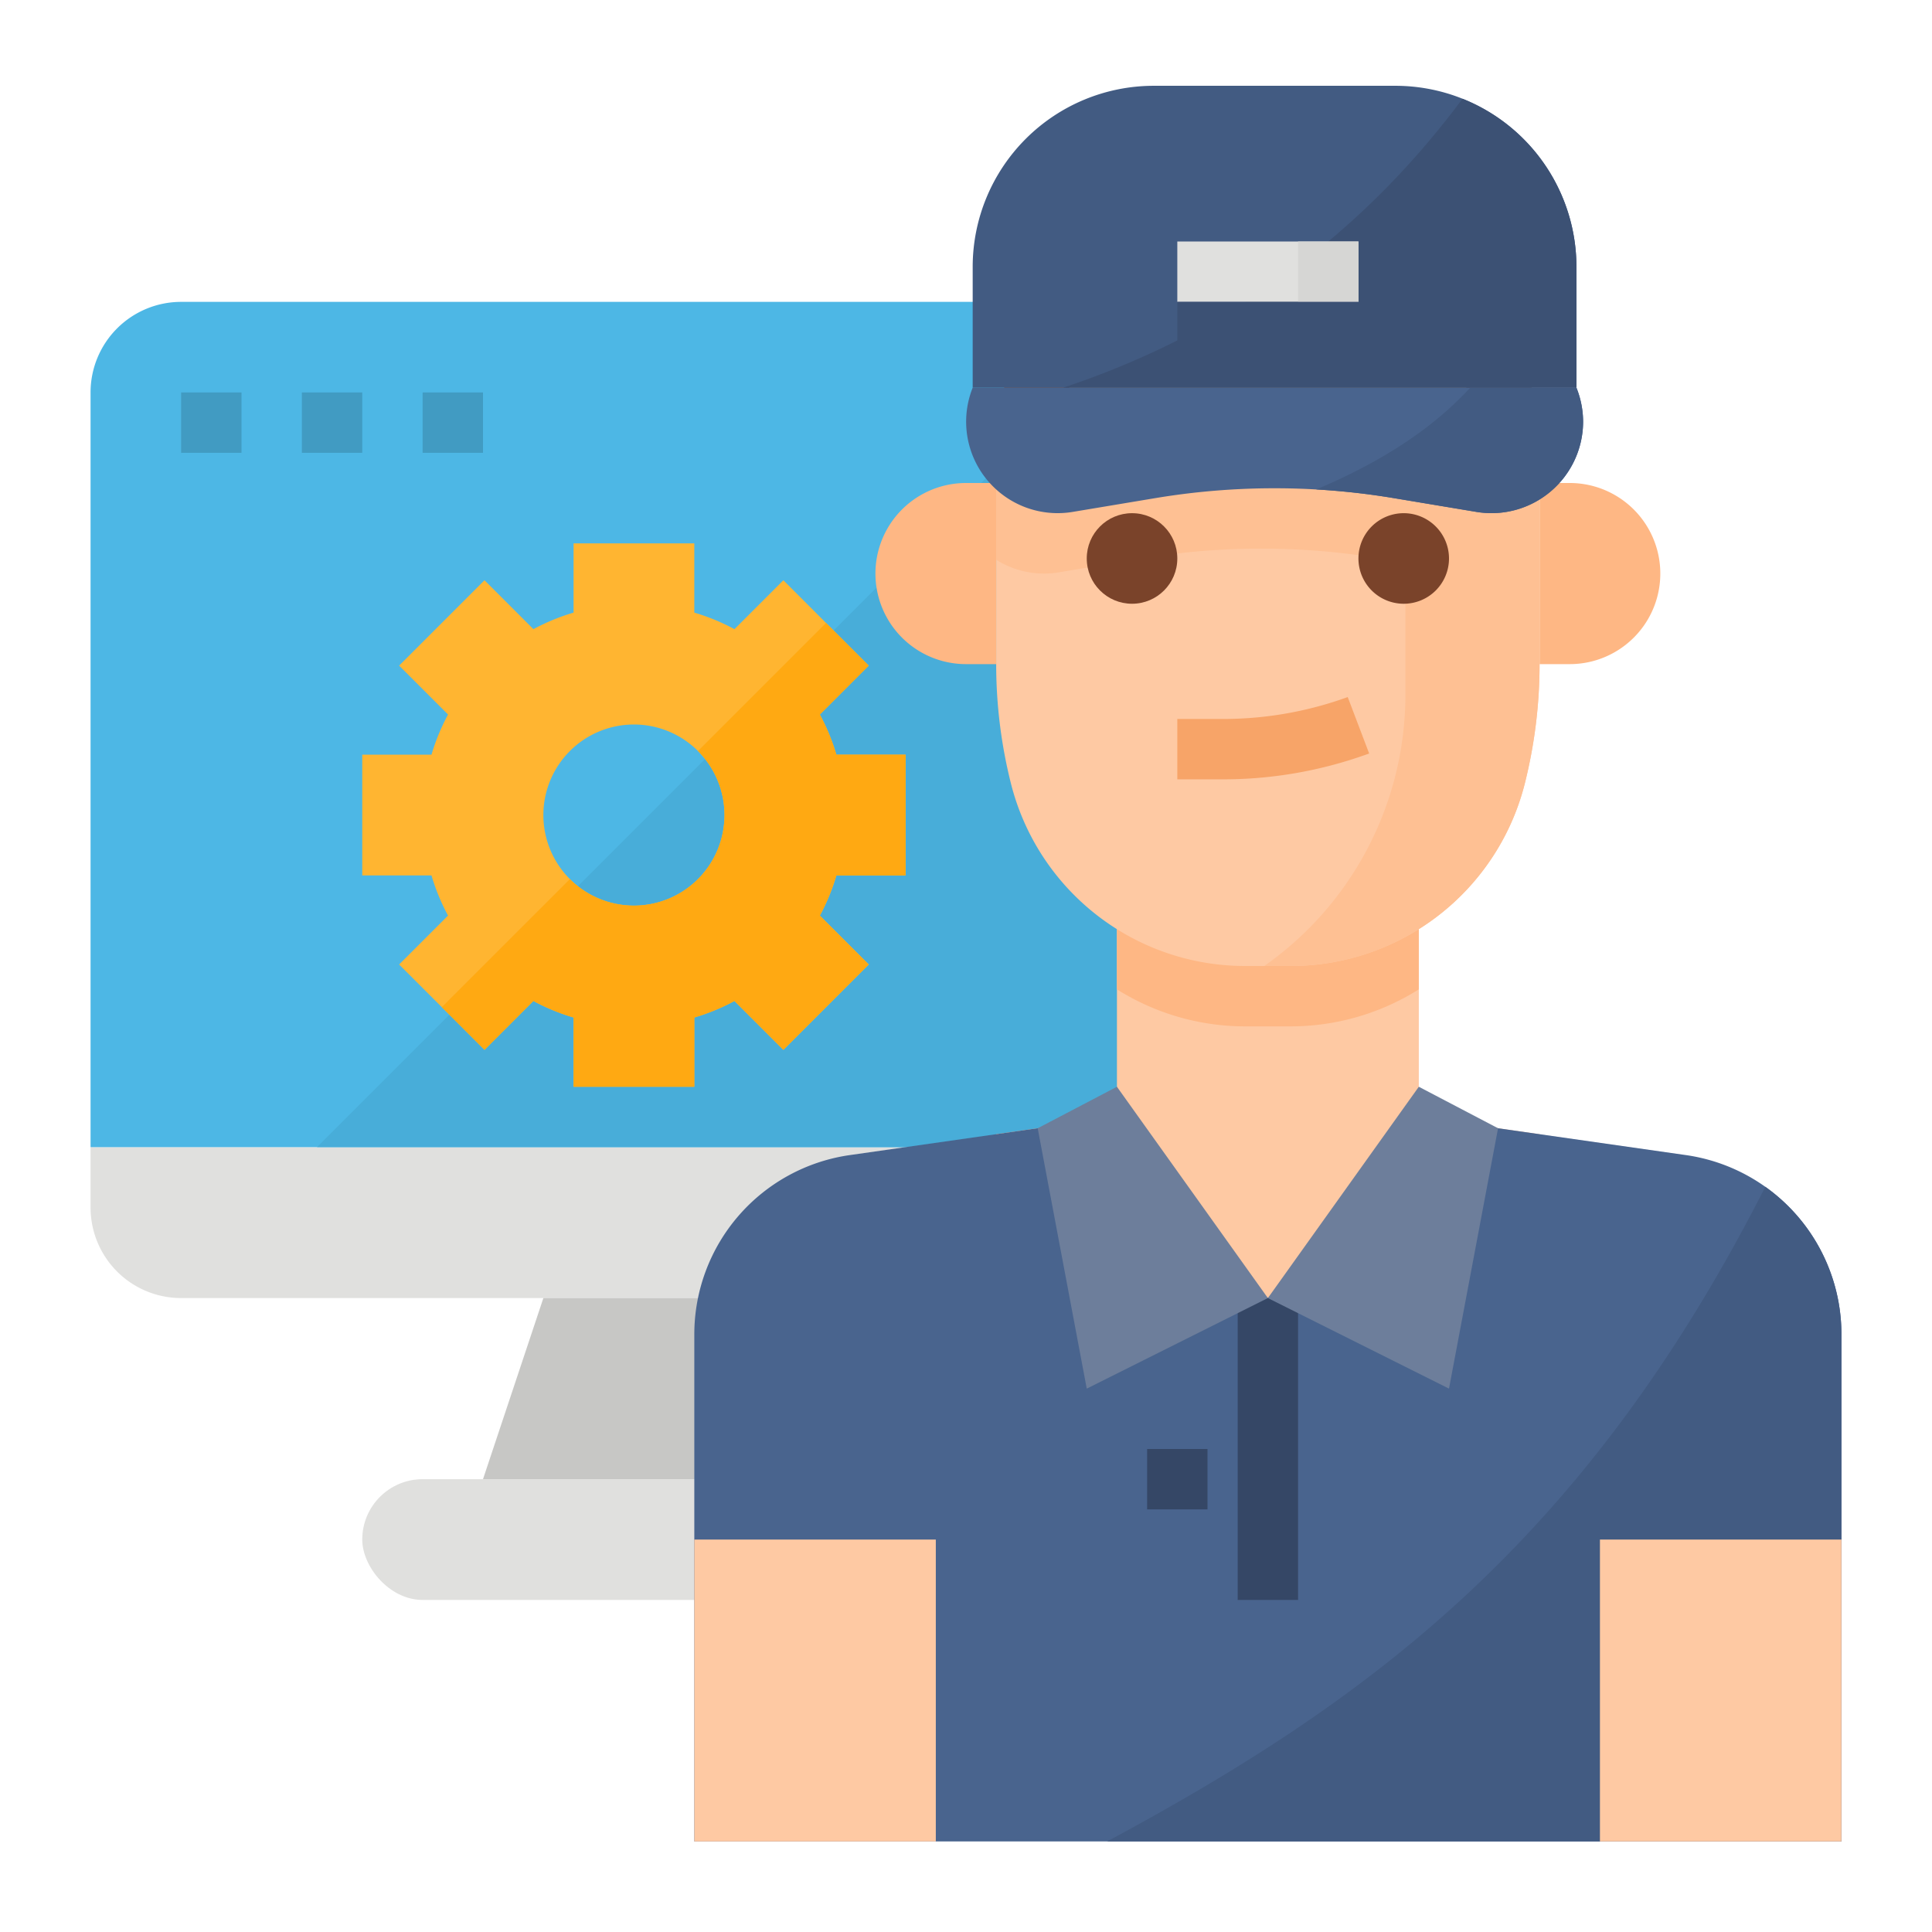 <svg height="512" viewBox="0 0 512 512" width="512" xmlns="http://www.w3.org/2000/svg"><path d="m24 304v16a24 24 0 0 0 24 24h240a24 24 0 0 0 24-24v-16z" fill="#e0e0de"/><path d="m208 392h-80l16-48h48z" fill="#c7c7c5"/><rect fill="#e0e0de" height="32" rx="16" width="144" x="96" y="392"/><path d="m312 104a24 24 0 0 0 -24-24h-240a24 24 0 0 0 -24 24v200h288z" fill="#4db7e5"/><path d="m302.779 85.221-218.779 218.779h228v-200a23.86 23.86 0 0 0 -9.221-18.779z" fill="#48add9"/><g fill="#419bc2"><path d="m48 104h16v16h-16z"/><path d="m80 104h16v16h-16z"/><path d="m112 104h16v16h-16z"/></g><path d="m240 232v-32h-18.35a55.684 55.684 0 0 0 -4.383-10.64l12.959-12.96-22.626-22.626-12.96 12.959a55.684 55.684 0 0 0 -10.64-4.383v-18.35h-32v18.35a55.684 55.684 0 0 0 -10.64 4.383l-12.96-12.959-22.626 22.626 12.959 12.958a55.684 55.684 0 0 0 -4.383 10.642h-18.35v32h18.35a55.648 55.648 0 0 0 4.383 10.639l-6.733 6.733-6.226 6.226 22.626 22.627 12.958-12.958a55.684 55.684 0 0 0 10.642 4.383v18.35h32v-18.35a55.684 55.684 0 0 0 10.64-4.383l12.96 12.958 22.626-22.625-12.959-12.959a55.648 55.648 0 0 0 4.383-10.641zm-72 8a24 24 0 1 1 24-24 24 24 0 0 1 -24 24z" fill="#ffb531"/><path d="m217.267 189.36 12.959-12.96-11.314-11.314-33.941 33.941a24 24 0 0 1 -33.942 33.942l-33.941 33.941 11.312 11.315 12.958-12.958a55.684 55.684 0 0 0 10.642 4.383v18.35h32v-18.35a55.684 55.684 0 0 0 10.64-4.383l12.96 12.958 22.626-22.625-12.959-12.959a55.648 55.648 0 0 0 4.383-10.641h18.35v-32h-18.35a55.684 55.684 0 0 0 -4.383-10.64z" fill="#ffa912"/><path d="m408 300.57v59.43h-144v-59.43l32-4.57v-64h80v64z" fill="#fec9a3"/><path d="m488 353.63v134.37h-304v-134.37a48 48 0 0 1 41.21-47.52l58.73-8.39 52.06 46.28 52.06-46.28 58.73 8.39a48 48 0 0 1 41.21 47.52z" fill="#49648e"/><path d="m488 353.63v134.37h-194.61c68.69-36.97 126.33-78.81 174.43-173.49a47.973 47.973 0 0 1 20.18 39.12z" fill="#425b82"/><path d="m328 344h16v80h-16z" fill="#354766"/><path d="m304 384h16v16h-16z" fill="#354766"/><path d="m184 408h64v80h-64z" fill="#fec9a3"/><path d="m424 408h64v80h-64z" fill="#fec9a3"/><path d="m296 232v30.19a63.811 63.811 0 0 0 33.97 9.81h12.06a63.811 63.811 0 0 0 33.97-9.81v-30.19z" fill="#feb784"/><path d="m256.4 128h-.4a24 24 0 0 0 0 48h8v-48z" fill="#feb784"/><path d="m416 128h-8v48h8a24 24 0 1 0 0-48z" fill="#feb784"/><path d="m408 120v56a129.863 129.863 0 0 1 -3.88 31.52 64.008 64.008 0 0 1 -62.09 48.48h-12.06a64 64 0 0 1 -62.09-48.48 129.475 129.475 0 0 1 -3.88-31.52v-56a72 72 0 0 1 71.06-71.99c.31-.01.63-.01.94-.01a72.006 72.006 0 0 1 72 72z" fill="#fec9a3"/><path d="m408 120v56a129.863 129.863 0 0 1 -3.88 31.52 64.008 64.008 0 0 1 -62.09 48.48h-6.99a87.842 87.842 0 0 0 37.41-72v-64a88 88 0 0 0 -37.39-71.99c.31-.01.63-.01.94-.01a72.006 72.006 0 0 1 72 72z" fill="#fec093"/><path d="m402.349 118.74-26.349-30.74-5.8 1.159a174.36 174.36 0 0 1 -68.4 0l-5.8-1.159-26.349 30.74-5.651 6.593v23.013a23.844 23.844 0 0 0 16.724 3.312l21.94-3.658a192.007 192.007 0 0 1 63.129 0l21.94 3.657a23.889 23.889 0 0 0 20.267-5.987v-20.337z" fill="#fec093"/><path d="m301.8 89.157a174.36 174.36 0 0 0 68.4 0l5.8-1.157 32 37.333v-5.333a72 72 0 0 0 -144 0v5.331l32-37.331z" fill="#95573a"/><path d="m323.246 190.531h-11.246v16h11.246a112.633 112.633 0 0 0 39.594-6.851l-5.68-14.953a96.665 96.665 0 0 1 -33.914 5.804z" fill="#f7a468"/><circle cx="300" cy="148" fill="#7a432a" r="12"/><path d="m372 136a12 12 0 1 0 12 12 12.013 12.013 0 0 0 -12-12z" fill="#7a432a"/><path d="m397 299-21-11-40 56 48 24z" fill="#6d7e9b"/><path d="m336 344-40-56-21 11 13 69z" fill="#6d7e9b"/><path d="m419.542 111.8a24.289 24.289 0 0 1 -28.27 23.86l-21.94-3.66a192.325 192.325 0 0 0 -63.12 0l-21.94 3.66a24.247 24.247 0 0 1 -26.5-32.92h160a24.361 24.361 0 0 1 1.77 9.06z" fill="#49648e"/><path d="m417.772 70.737v32h-160v-32a48 48 0 0 1 48-48h64a47.982 47.982 0 0 1 15.18 2.46c.89.3 1.77.62 2.63.97a47.98 47.98 0 0 1 30.19 44.57z" fill="#425b82"/><path d="m417.772 70.737v32h-136c48-16 81.59-44.03 105.81-76.57a47.98 47.98 0 0 1 30.19 44.57z" fill="#3c5174"/><path d="m419.542 111.8a24.289 24.289 0 0 1 -28.27 23.86l-21.94-3.66a191.346 191.346 0 0 0 -20.52-2.29c16.84-7.09 30.66-15.9 40.81-26.97h28.15a24.361 24.361 0 0 1 1.77 9.06z" fill="#425b82"/><path d="m312 64h48v16h-48z" fill="#e0e0de"/><path d="m344 64h16v16h-16z" fill="#d6d6d4"/><path d="m312 80h48v16h-48z" fill="#3c5174"/></svg>
